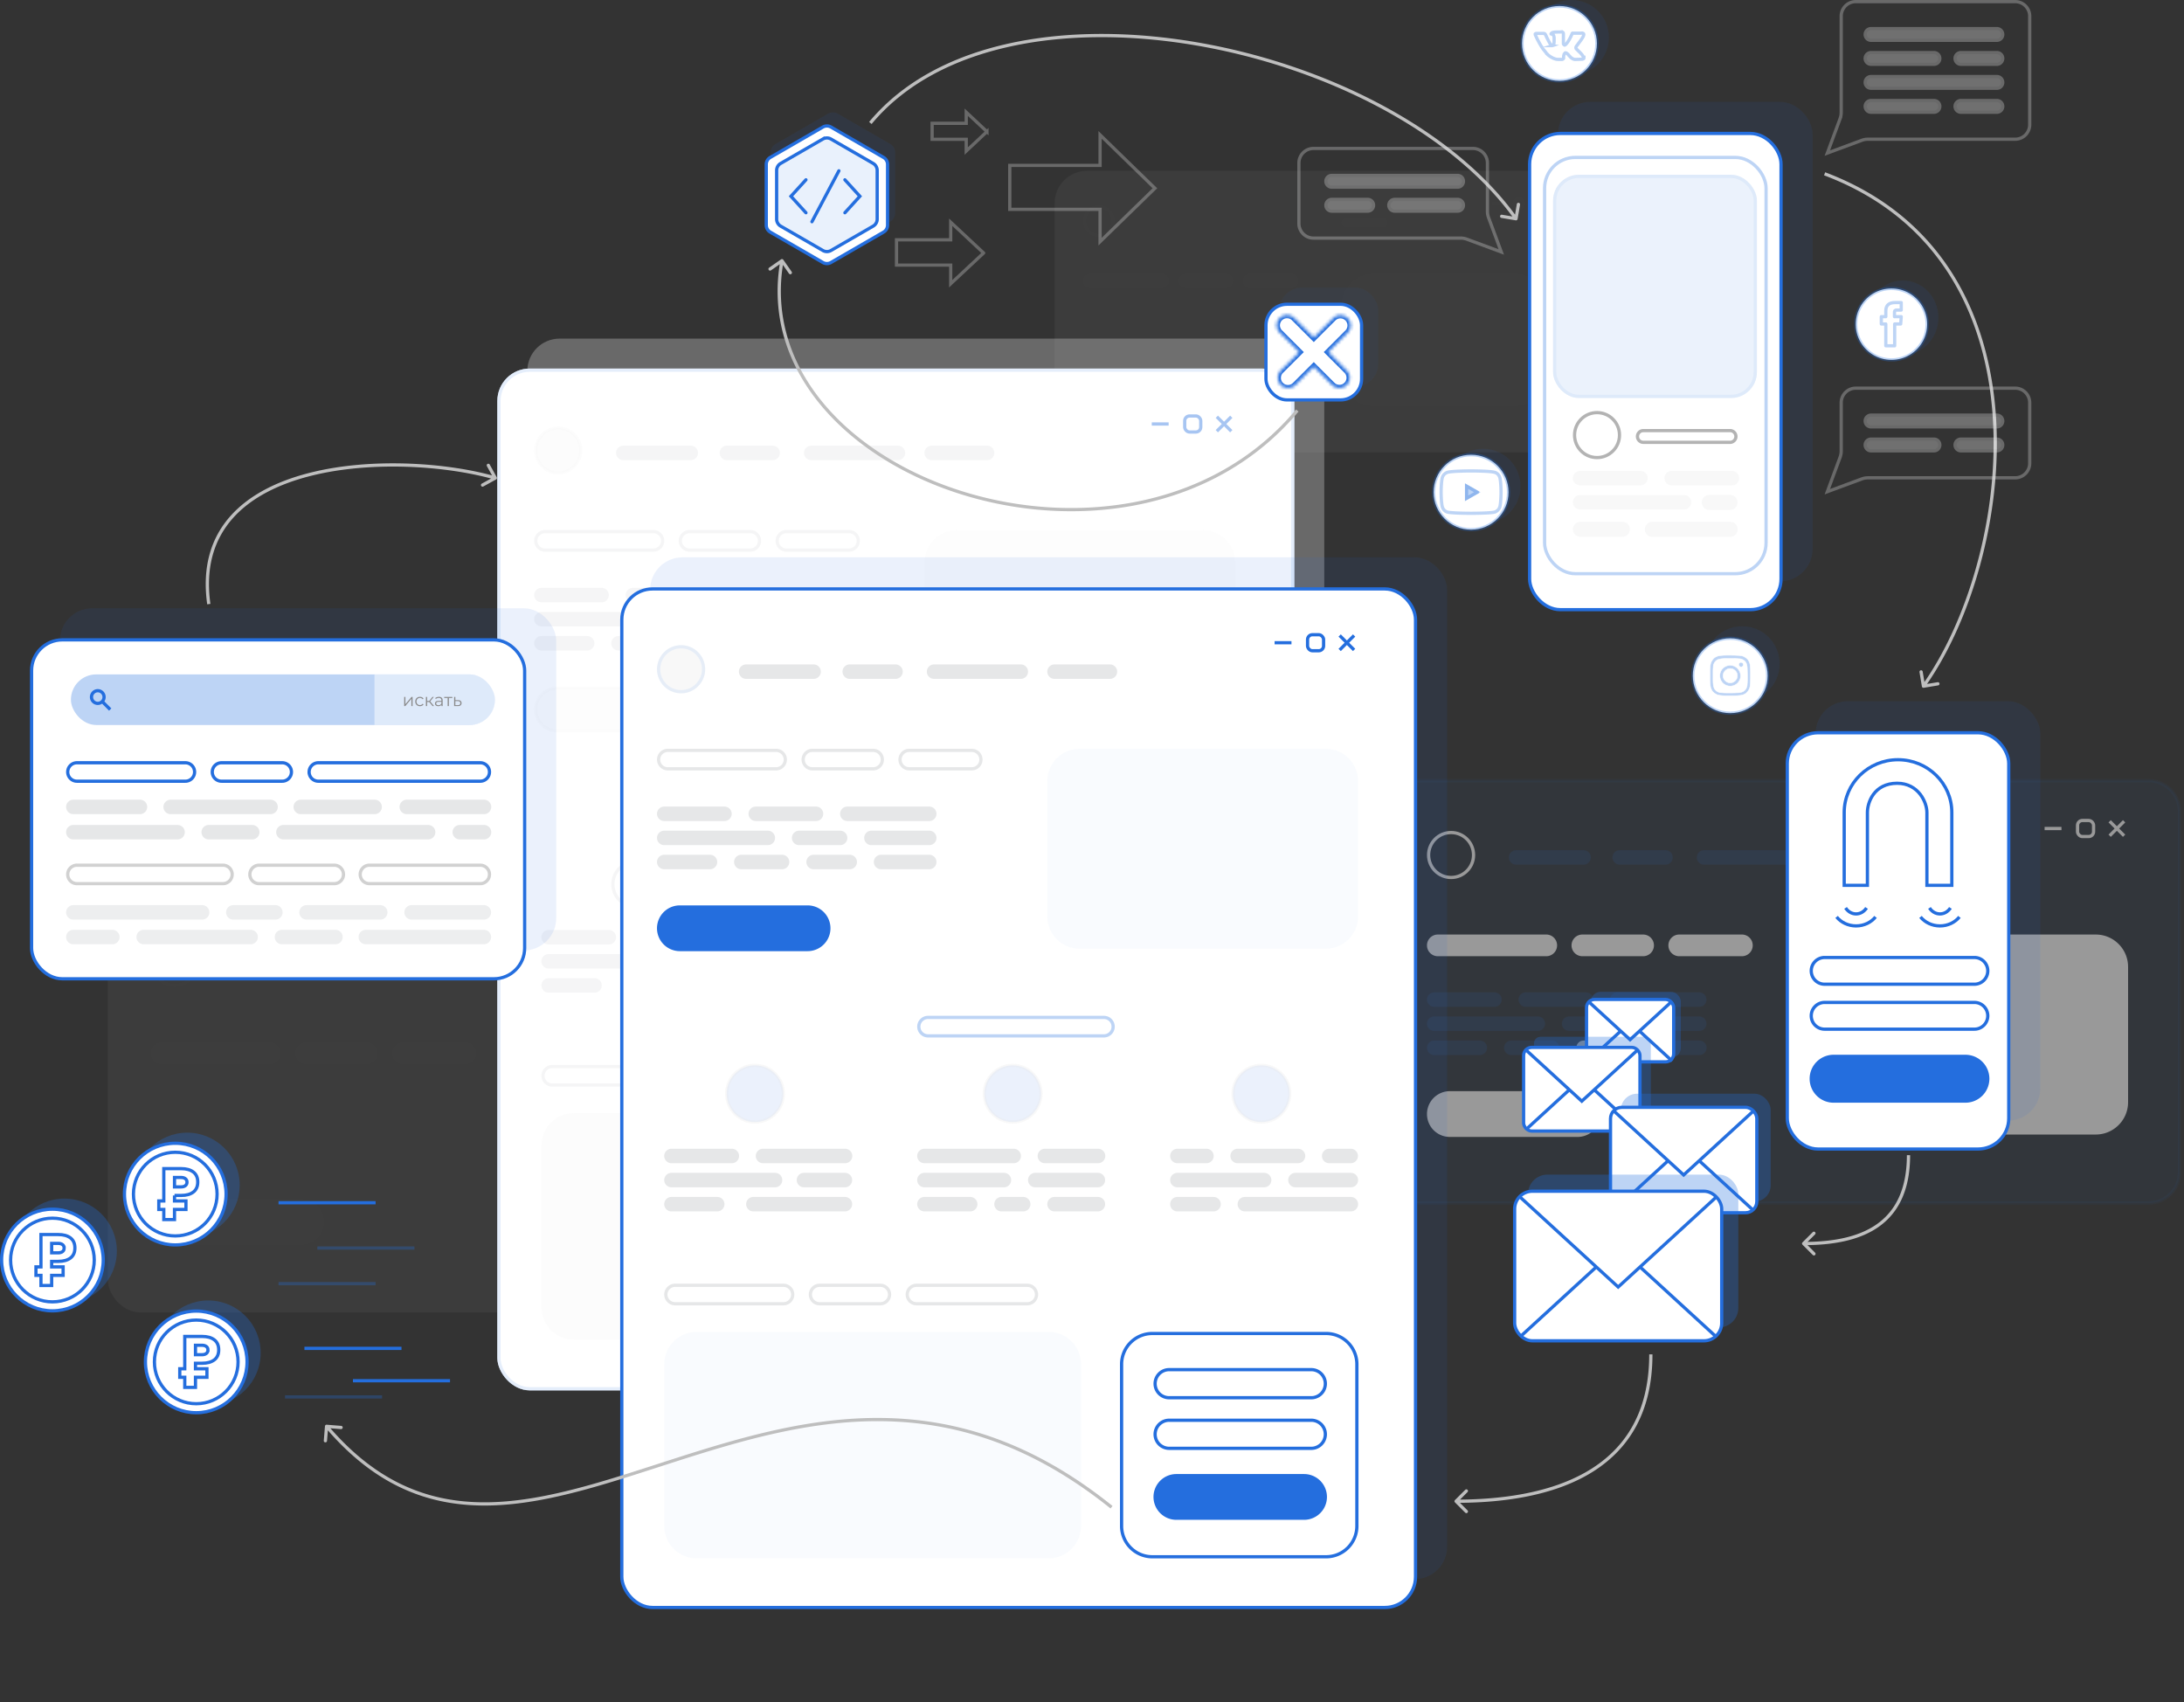 <svg width="675" height="526" fill="none" xmlns="http://www.w3.org/2000/svg"><rect width="100%" height="100%" fill="#333333" stroke="none"/><g opacity=".05"><rect x="325.946" y="52.781" width="163.051" height="87.042" rx="10" fill="#E6E7E8"/><path d="M389.91 68.807c0-.816.662-1.478 1.479-1.478h17.745a1.479 1.479 0 1 1 0 2.957h-17.745a1.479 1.479 0 0 1-1.479-1.479zM351.462 68.807c0-.816.662-1.478 1.479-1.478h13.802a1.479 1.479 0 1 1 0 2.957h-13.802a1.479 1.479 0 0 1-1.479-1.479zM372.658 68.807c0-.816.662-1.478 1.479-1.478h9.365a1.479 1.479 0 1 1 0 2.957h-9.365a1.479 1.479 0 0 1-1.479-1.479z" fill="#E6E7E8"/><path d="M414.557 68.807c0-.816.662-1.478 1.478-1.478h11.337a1.479 1.479 0 1 1 0 2.957h-11.337a1.479 1.479 0 0 1-1.478-1.479z" fill="#fff"/><path d="M372.165 97.89c0-.817.662-1.479 1.479-1.479h16.759a1.479 1.479 0 1 1 0 2.958h-16.759a1.479 1.479 0 0 1-1.479-1.48zM377.094 102.819c0-.817.662-1.479 1.479-1.479h11.83a1.479 1.479 0 1 1 0 2.958h-11.83a1.479 1.479 0 0 1-1.479-1.479zM334.703 97.89c0-.817.662-1.479 1.479-1.479h12.323a1.479 1.479 0 1 1 0 2.958h-12.323a1.479 1.479 0 0 1-1.479-1.48zM353.434 97.89c0-.817.662-1.479 1.479-1.479h12.323a1.479 1.479 0 1 1 0 2.958h-12.323a1.479 1.479 0 0 1-1.479-1.48zM334.703 102.819c0-.817.662-1.479 1.479-1.479h21.196a1.479 1.479 0 0 1 0 2.958h-21.196a1.479 1.479 0 0 1-1.479-1.479zM362.307 102.819c0-.817.662-1.479 1.478-1.479h8.38a1.479 1.479 0 1 1 0 2.958h-8.38a1.479 1.479 0 0 1-1.478-1.479zM334.703 107.748c0-.816.662-1.478 1.479-1.478h9.365a1.479 1.479 0 1 1 0 2.957h-9.365a1.479 1.479 0 0 1-1.479-1.479zM350.477 107.748c0-.816.662-1.478 1.478-1.478h8.38a1.479 1.479 0 1 1 0 2.957h-8.38a1.479 1.479 0 0 1-1.478-1.479zM365.264 107.748c0-.816.662-1.478 1.479-1.478h7.394a1.48 1.48 0 0 1 0 2.957h-7.394a1.479 1.479 0 0 1-1.479-1.479zM379.066 107.748c0-.816.662-1.478 1.479-1.478h9.858a1.479 1.479 0 1 1 0 2.957h-9.858a1.479 1.479 0 0 1-1.479-1.479z" fill="#E6E7E8"/><rect x="467.97" y="61.421" width="2.943" height="2.943" rx="1.472" stroke="#fff"/><circle cx="339.632" cy="68.314" r="4.429" stroke="#fff"/><path d="M477.328 61.414l-2.957 2.957M474.371 61.414l2.957 2.957M464.513 62.893h-3.451" stroke="#fff"/><path d="M414.557 94.581c0-5.523 4.477-10 10-10h43.586c5.523 0 10 4.477 10 10v20.913c0 5.522-4.477 10-10 10h-43.586c-5.523 0-10-4.478-10-10V94.581zM334.703 121.304a4.683 4.683 0 0 1 4.683-4.683h26.125a4.683 4.683 0 0 1 0 9.366h-26.125a4.683 4.683 0 0 1-4.683-4.683zM334.703 86.8c0-1.226.993-2.219 2.218-2.219h22.182a2.218 2.218 0 0 1 0 4.436h-22.182a2.218 2.218 0 0 1-2.218-2.218zM384.094 86.8c0-1.226.993-2.219 2.218-2.219h12.816a2.218 2.218 0 0 1 0 4.436h-12.816a2.218 2.218 0 0 1-2.218-2.218zM364.278 86.8c0-1.226.993-2.219 2.218-2.219h12.422a2.218 2.218 0 0 1 0 4.436h-12.422a2.218 2.218 0 0 1-2.218-2.218z" fill="#fff"/></g><g opacity=".05"><rect x="33.336" y="274.091" width="246.311" height="131.49" rx="10" fill="#E6E7E8"/><path d="M129.962 298.301a2.234 2.234 0 0 1 2.234-2.234h26.807a2.234 2.234 0 1 1 0 4.468h-26.807c-1.233 0-2.234-1-2.234-2.234zM71.882 298.301c0-1.234 1-2.234 2.233-2.234h20.85a2.234 2.234 0 1 1 0 4.468h-20.85c-1.233 0-2.233-1-2.233-2.234zM103.901 298.301c0-1.234 1-2.234 2.233-2.234h14.148a2.234 2.234 0 1 1 0 4.468h-14.148c-1.233 0-2.233-1-2.233-2.234z" fill="#E6E7E8"/><path d="M167.194 298.301c0-1.234 1-2.234 2.234-2.234h17.126a2.234 2.234 0 1 1 0 4.468h-17.126c-1.234 0-2.234-1-2.234-2.234z" fill="#fff"/><path d="M103.156 342.234c0-1.234 1-2.234 2.234-2.234h25.317a2.234 2.234 0 1 1 0 4.468H105.39c-1.234 0-2.234-1-2.234-2.234zM110.602 349.68c0-1.234 1-2.234 2.234-2.234h17.871a2.234 2.234 0 1 1 0 4.468h-17.871c-1.234 0-2.234-1-2.234-2.234zM46.564 342.234c0-1.234 1-2.234 2.234-2.234h18.616a2.234 2.234 0 1 1 0 4.468H48.798c-1.234 0-2.234-1-2.234-2.234zM74.86 342.234c0-1.234 1-2.234 2.234-2.234H95.71a2.234 2.234 0 1 1 0 4.468H77.094c-1.234 0-2.234-1-2.234-2.234zM46.564 349.68c0-1.234 1-2.234 2.234-2.234h32.02a2.234 2.234 0 1 1 0 4.468h-32.02c-1.234 0-2.234-1-2.234-2.234zM88.263 349.68c0-1.234 1-2.234 2.234-2.234h12.659a2.234 2.234 0 1 1 0 4.468H90.497c-1.234 0-2.234-1-2.234-2.234zM46.564 357.126c0-1.233 1-2.233 2.234-2.233h14.148a2.234 2.234 0 1 1 0 4.467H48.798c-1.234 0-2.234-1-2.234-2.234zM70.392 357.126c0-1.233 1-2.233 2.234-2.233h12.659a2.234 2.234 0 1 1 0 4.467H72.626c-1.234 0-2.234-1-2.234-2.234zM92.731 357.126c0-1.233 1-2.233 2.234-2.233h11.169a2.234 2.234 0 1 1 0 4.467H94.965c-1.234 0-2.234-1-2.234-2.234zM113.581 357.126c0-1.233 1-2.233 2.234-2.233h14.892a2.234 2.234 0 1 1 0 4.467h-14.892c-1.234 0-2.234-1-2.234-2.234z" fill="#E6E7E8"/><rect x="247.627" y="286.887" width="4.957" height="4.957" rx="1.5" stroke="#fff"/><circle cx="54.011" cy="297.556" r="6.946" stroke="#fff"/><path d="M262.02 287.131l-4.468 4.468M257.552 287.131l4.468 4.468M242.659 289.365h-5.212" stroke="#fff"/><path d="M167.194 332.129c0-5.523 4.477-10 10-10h76.057c5.523 0 10 4.477 10 10v41.804c0 5.523-4.477 10-10 10h-76.057c-5.523 0-10-4.477-10-10v-41.804zM46.564 377.604a7.074 7.074 0 0 1 7.074-7.074h39.465a7.074 7.074 0 0 1 7.074 7.074 7.074 7.074 0 0 1-7.074 7.074H53.638a7.074 7.074 0 0 1-7.074-7.074zM46.564 325.48a3.35 3.35 0 0 1 3.351-3.351h33.508a3.35 3.35 0 1 1 0 6.702H49.915a3.351 3.351 0 0 1-3.35-3.351zM121.176 325.48a3.35 3.35 0 0 1 3.351-3.351h19.36a3.35 3.35 0 1 1 0 6.702h-19.36a3.351 3.351 0 0 1-3.351-3.351zM91.242 325.48a3.35 3.35 0 0 1 3.35-3.351h18.765a3.35 3.35 0 1 1 0 6.702H94.593a3.351 3.351 0 0 1-3.351-3.351z" fill="#fff"/></g><g opacity=".5"><path opacity=".1" d="M428.305 250.756a9.5 9.5 0 0 1 9.5-9.5h226.311a9.5 9.5 0 0 1 9.5 9.5v111.489a9.5 9.5 0 0 1-9.5 9.5H437.805a9.5 9.5 0 0 1-9.5-9.5V250.756z" fill="#246EDE" stroke="#246EDE"/><path opacity=".2" d="M524.431 264.966c0-1.234 1-2.234 2.234-2.234h26.807a2.234 2.234 0 0 1 0 4.468h-26.807c-1.234 0-2.234-1-2.234-2.234zM466.35 264.966c0-1.234 1-2.234 2.234-2.234h20.85a2.234 2.234 0 1 1 0 4.468h-20.85c-1.234 0-2.234-1-2.234-2.234zM498.369 264.966c0-1.234 1-2.234 2.234-2.234h14.148a2.234 2.234 0 1 1 0 4.468h-14.148c-1.234 0-2.234-1-2.234-2.234z" fill="#246EDE"/><path d="M561.663 264.966c0-1.234 1-2.234 2.233-2.234h17.127a2.234 2.234 0 1 1 0 4.468h-17.127c-1.233 0-2.233-1-2.233-2.234z" fill="#fff"/><path opacity=".2" d="M497.625 308.899c0-1.234 1-2.234 2.234-2.234h25.317a2.234 2.234 0 1 1 0 4.468h-25.317c-1.234 0-2.234-1-2.234-2.234zM505.071 316.345c0-1.234 1-2.234 2.234-2.234h17.871a2.234 2.234 0 1 1 0 4.468h-17.871c-1.234 0-2.234-1-2.234-2.234zM441.033 308.899c0-1.234 1-2.234 2.234-2.234h18.616a2.234 2.234 0 0 1 0 4.468h-18.616c-1.234 0-2.234-1-2.234-2.234zM469.329 308.899c0-1.234 1-2.234 2.234-2.234h18.615a2.234 2.234 0 1 1 0 4.468h-18.615c-1.234 0-2.234-1-2.234-2.234zM441.033 316.345c0-1.234 1-2.234 2.234-2.234h32.019a2.234 2.234 0 1 1 0 4.468h-32.019c-1.234 0-2.234-1-2.234-2.234zM482.732 316.345c0-1.234 1-2.234 2.234-2.234h12.659a2.234 2.234 0 0 1 0 4.468h-12.659c-1.234 0-2.234-1-2.234-2.234zM441.033 323.791c0-1.233 1-2.233 2.234-2.233h14.148a2.234 2.234 0 0 1 0 4.467h-14.148c-1.234 0-2.234-1-2.234-2.234zM464.861 323.791c0-1.233 1-2.233 2.234-2.233h12.659a2.234 2.234 0 0 1 0 4.467h-12.659c-1.234 0-2.234-1-2.234-2.234z" fill="#246EDE"/><path d="M487.2 323.791c0-1.233 1-2.233 2.234-2.233h11.169a2.234 2.234 0 1 1 0 4.467h-11.169c-1.234 0-2.234-1-2.234-2.234z" fill="#E6E7E8"/><path opacity=".2" d="M508.049 323.791a2.234 2.234 0 0 1 2.234-2.233h14.893a2.234 2.234 0 1 1 0 4.467h-14.893c-1.233 0-2.234-1-2.234-2.234z" fill="#246EDE"/><rect x="642.096" y="253.552" width="4.957" height="4.957" rx="1.5" stroke="#fff"/><circle cx="448.479" cy="264.221" r="6.946" stroke="#fff"/><path d="M656.488 253.796l-4.467 4.468M652.021 253.796l4.467 4.468M637.128 256.03h-5.212" stroke="#fff"/><path d="M561.663 298.794c0-5.523 4.477-10 10-10h76.056c5.523 0 10 4.477 10 10v41.804c0 5.523-4.477 10-10 10h-76.056c-5.523 0-10-4.477-10-10v-41.804zM441.033 344.269a7.074 7.074 0 0 1 7.074-7.074h39.465a7.074 7.074 0 1 1 0 14.148h-39.465a7.074 7.074 0 0 1-7.074-7.074zM441.033 292.145a3.35 3.35 0 0 1 3.351-3.351h33.508a3.35 3.35 0 1 1 0 6.702h-33.508a3.351 3.351 0 0 1-3.351-3.351zM515.645 292.145a3.35 3.35 0 0 1 3.35-3.351h19.361a3.351 3.351 0 0 1 0 6.702h-19.361a3.351 3.351 0 0 1-3.35-3.351zM485.711 292.145a3.35 3.35 0 0 1 3.351-3.351h18.764a3.35 3.35 0 1 1 0 6.702h-18.764a3.351 3.351 0 0 1-3.351-3.351z" fill="#fff"/></g><rect opacity=".05" x="167.085" y="139.679" width="158" height="99" rx="10" fill="#246EDE"/><rect opacity=".3" x="561.146" y="216.68" width="69.449" height="129.638" rx="10" fill="#246EDE" fill-opacity=".3"/><rect x="552.386" y="226.44" width="68.449" height="128.638" rx="9.5" fill="#fff" stroke="#246EDE"/><path d="M559.794 313.908a4.13 4.13 0 0 1 4.13-4.13h46.299a4.13 4.13 0 1 1 0 8.26h-46.299a4.13 4.13 0 0 1-4.13-4.13zM559.794 300.019a4.13 4.13 0 0 1 4.13-4.13h46.299a4.13 4.13 0 1 1 0 8.26h-46.299a4.13 4.13 0 0 1-4.13-4.13z" stroke="#246EDE"/><path d="M559.794 333.354a6.908 6.908 0 0 1 6.908-6.908h40.743a6.908 6.908 0 0 1 0 13.816h-40.743a6.908 6.908 0 0 1-6.908-6.908z" fill="#246EDE" stroke="#246EDE"/><path d="M569.98 251.08c0-8.997 7.437-16.306 16.631-16.306 9.194 0 16.63 7.309 16.63 16.306V273.591h-7.697V251.08c0-1.534-.63-3.775-2.082-5.64-1.467-1.884-3.78-3.392-7.115-3.392-3.587 0-5.909 1.499-7.32 3.402-1.392 1.878-1.877 4.121-1.877 5.63V273.591h-7.17V251.08zM596.333 280.573c.74 1.124 1.916 1.852 3.241 1.852 1.326 0 2.502-.728 3.241-1.852M593.556 283.351c1.372 1.687 3.557 2.778 6.018 2.778 2.462 0 4.647-1.091 6.019-2.778M570.406 280.573c.739 1.124 1.916 1.852 3.241 1.852 1.325 0 2.502-.728 3.241-1.852M567.628 283.351c1.372 1.687 3.558 2.778 6.019 2.778 2.461 0 4.646-1.091 6.019-2.778" stroke="#246EDE"/><rect opacity=".3" x="481.511" y="31.483" width="78.709" height="148.157" rx="10" fill="#246EDE" fill-opacity=".3"/><rect x="472.751" y="41.243" width="77.709" height="147.157" rx="9.5" fill="#fff" stroke="#246EDE"/><rect x="476.881" y="48.151" width="69.449" height="129.638" rx="10" fill="#fff"/><rect x="477.381" y="48.651" width="68.449" height="128.638" rx="9.5" stroke="#246EDE" stroke-opacity=".3"/><rect opacity=".3" x="491.697" y="306.5" width="27.779" height="20.372" rx="3" fill="#246EDE"/><rect x="490.345" y="308.853" width="26.928" height="19.291" rx="2.5" fill="#fff" stroke="#246EDE"/><path d="M516.81 309.367l-13.001 11.921-13.001-11.921M516.81 327.883l-10.112-9.272m-15.89 9.272l10.112-9.272" stroke="#246EDE"/><rect opacity=".3" x="474.103" y="320.39" width="36.113" height="25.927" rx="2" fill="#246EDE"/><rect x="470.899" y="323.668" width="35.96" height="25.854" rx="2.5" fill="#fff" stroke="#246EDE"/><path d="M506.085 324.511l-17.206 15.776-17.205-15.776M506.085 349.015l-13.382-12.271m-21.029 12.271l13.382-12.271" stroke="#246EDE"/><rect opacity=".3" x="500.957" y="337.984" width="46.299" height="33.335" rx="5" fill="#246EDE"/><rect x="497.753" y="342.188" width="45.22" height="32.581" rx="3.5" fill="#fff" stroke="#246EDE"/><path d="M541.879 343.367l-21.516 19.729-21.516-19.729M541.879 374.01l-16.735-15.345m-26.297 15.345l16.734-15.345" stroke="#246EDE"/><rect opacity=".3" x="472.252" y="362.985" width="64.998" height="47.225" rx="6" fill="#246EDE"/><rect x="468.122" y="368.115" width="63.998" height="46.225" rx="5.5" fill="#fff" stroke="#246EDE"/><path d="M530.378 369.977l-30.257 27.744-30.258-27.744M530.378 413.069l-23.533-21.579m-36.982 21.579l23.534-21.579" stroke="#246EDE"/><rect opacity=".3" x="162.973" y="104.636" width="246.311" height="315.76" rx="10" fill="#E6E7E8"/><rect x="153.713" y="113.896" width="246.311" height="315.76" rx="10" fill="#fff"/><rect x="154.213" y="114.396" width="245.311" height="314.76" rx="9.5" stroke="#246EDE" stroke-opacity=".3"/><path d="M248.488 139.958c0-1.234 1-2.234 2.234-2.234h26.806a2.234 2.234 0 1 1 0 4.468h-26.806c-1.234 0-2.234-1-2.234-2.234zM190.407 139.958c0-1.234 1-2.234 2.234-2.234h20.849a2.234 2.234 0 1 1 0 4.468h-20.849c-1.234 0-2.234-1-2.234-2.234zM222.426 139.958c0-1.234 1-2.234 2.234-2.234h14.148a2.234 2.234 0 1 1 0 4.468H224.66c-1.234 0-2.234-1-2.234-2.234zM285.719 139.958a2.234 2.234 0 0 1 2.234-2.234h17.127a2.234 2.234 0 0 1 0 4.468h-17.127c-1.233 0-2.234-1-2.234-2.234zM221.681 183.891c0-1.234 1-2.234 2.234-2.234h25.318a2.234 2.234 0 0 1 0 4.468h-25.318c-1.234 0-2.234-1-2.234-2.234zM229.128 191.337c0-1.233 1-2.233 2.234-2.233h17.871a2.233 2.233 0 0 1 0 4.467h-17.871c-1.234 0-2.234-1-2.234-2.234zM245.509 289.628a2.234 2.234 0 0 1 2.234-2.234h27.552a2.234 2.234 0 0 1 0 4.468h-27.552c-1.233 0-2.234-1-2.234-2.234zM282.741 289.628c0-1.234 1-2.234 2.234-2.234h16.382a2.234 2.234 0 0 1 0 4.468h-16.382c-1.234 0-2.234-1-2.234-2.234zM245.509 297.074a2.234 2.234 0 0 1 2.234-2.234h24.573a2.234 2.234 0 1 1 0 4.468h-24.573c-1.233 0-2.234-1-2.234-2.234zM279.762 297.074a2.234 2.234 0 0 1 2.234-2.234h19.361a2.234 2.234 0 0 1 0 4.468h-19.361c-1.233 0-2.234-1-2.234-2.234zM285.719 304.521c0-1.234 1-2.234 2.234-2.234h13.403a2.234 2.234 0 1 1 0 4.467h-13.403c-1.234 0-2.234-1-2.234-2.233zM245.509 304.521a2.234 2.234 0 0 1 2.234-2.234h14.148a2.234 2.234 0 1 1 0 4.467h-14.148c-1.233 0-2.234-1-2.234-2.233zM269.337 304.521a2.234 2.234 0 0 1 2.234-2.234h6.702a2.234 2.234 0 1 1 0 4.467h-6.702c-1.233 0-2.234-1-2.234-2.233zM167.324 289.628c0-1.234 1-2.234 2.233-2.234h18.616a2.234 2.234 0 1 1 0 4.468h-18.616c-1.233 0-2.233-1-2.233-2.234zM195.62 289.628c0-1.234 1-2.234 2.233-2.234h25.318a2.234 2.234 0 0 1 0 4.468h-25.318c-1.233 0-2.233-1-2.233-2.234zM167.324 297.074c0-1.234 1-2.234 2.234-2.234h32.019a2.234 2.234 0 0 1 0 4.468h-32.019c-1.234 0-2.234-1-2.234-2.234zM208.278 297.074c0-1.234 1-2.234 2.234-2.234h12.659a2.234 2.234 0 0 1 0 4.468h-12.659c-1.234 0-2.234-1-2.234-2.234zM167.324 304.521c0-1.234 1-2.234 2.234-2.234h14.147a2.234 2.234 0 1 1 0 4.467h-14.147c-1.234 0-2.234-1-2.234-2.233zM192.641 304.521c0-1.234 1-2.234 2.234-2.234h28.296a2.234 2.234 0 0 1 0 4.467h-28.296c-1.234 0-2.234-1-2.234-2.233zM165.09 183.891c0-1.234 1-2.234 2.234-2.234h18.615a2.234 2.234 0 1 1 0 4.468h-18.615c-1.234 0-2.234-1-2.234-2.234zM193.385 183.891a2.234 2.234 0 0 1 2.234-2.234h18.616a2.234 2.234 0 1 1 0 4.468h-18.616c-1.233 0-2.234-1-2.234-2.234zM165.09 191.337c0-1.233 1-2.233 2.234-2.233h32.019a2.233 2.233 0 0 1 0 4.467h-32.019c-1.234 0-2.234-1-2.234-2.234zM206.789 191.337c0-1.233 1-2.233 2.234-2.233h12.658a2.234 2.234 0 1 1 0 4.467h-12.658c-1.234 0-2.234-1-2.234-2.234zM165.09 198.784c0-1.234 1-2.234 2.234-2.234h14.147a2.234 2.234 0 1 1 0 4.468h-14.147a2.234 2.234 0 0 1-2.234-2.234zM188.918 198.784c0-1.234 1-2.234 2.234-2.234h12.658a2.234 2.234 0 1 1 0 4.468h-12.658a2.234 2.234 0 0 1-2.234-2.234zM211.257 198.784c0-1.234 1-2.234 2.233-2.234h11.17a2.234 2.234 0 1 1 0 4.468h-11.17a2.234 2.234 0 0 1-2.233-2.234zM232.106 198.784c0-1.234 1-2.234 2.234-2.234h14.893a2.234 2.234 0 0 1 0 4.468H234.34a2.234 2.234 0 0 1-2.234-2.234zM342.311 289.628c0-1.234 1-2.234 2.234-2.234h18.616a2.234 2.234 0 0 1 0 4.468h-18.616c-1.234 0-2.234-1-2.234-2.234zM370.607 289.628c0-1.234 1-2.234 2.234-2.234h6.701a2.234 2.234 0 1 1 0 4.468h-6.701c-1.234 0-2.234-1-2.234-2.234zM323.695 297.074c0-1.234 1-2.234 2.234-2.234h26.807a2.234 2.234 0 0 1 0 4.468h-26.807c-1.234 0-2.234-1-2.234-2.234zM360.182 297.074c0-1.234 1-2.234 2.234-2.234h17.126a2.234 2.234 0 1 1 0 4.468h-17.126c-1.234 0-2.234-1-2.234-2.234zM323.695 289.628c0-1.234 1-2.234 2.234-2.234h8.936a2.234 2.234 0 0 1 0 4.468h-8.936c-1.234 0-2.234-1-2.234-2.234zM323.695 304.521c0-1.234 1-2.234 2.234-2.234h11.17a2.234 2.234 0 0 1 0 4.467h-11.17c-1.234 0-2.234-1-2.234-2.233zM344.545 304.521c0-1.234 1-2.234 2.234-2.234h32.763a2.234 2.234 0 1 1 0 4.467h-32.763c-1.234 0-2.234-1-2.234-2.233z" fill="#E6E7E8"/><rect x="366.153" y="128.544" width="4.957" height="4.957" rx="1.5" stroke="#246EDE"/><circle opacity=".3" cx="172.536" cy="139.213" r="6.946" fill="#E6E7E8" stroke="#E6E7E8"/><circle cx="196.364" cy="273.246" r="6.946" stroke="#E6E7E8"/><circle cx="274.55" cy="273.991" r="6.946" stroke="#000"/><circle cx="352.736" cy="273.991" r="6.946" stroke="#000"/><path d="M380.545 128.789l-4.468 4.467M376.077 128.789l4.468 4.467M361.185 131.022h-5.213" stroke="#246EDE"/><path opacity=".3" d="M285.719 173.786c0-5.523 4.478-10 10-10h76.057c5.523 0 10 4.477 10 10v41.804c0 5.523-4.477 10-10 10h-76.057c-5.522 0-10-4.477-10-10v-41.804z" fill="#F1F1F1"/><path opacity=".3" d="M167.324 353.986c0-5.523 4.477-10 10-10h108.82c5.523 0 10 4.477 10 10v49.995c0 5.523-4.477 10-10 10h-108.82c-5.523 0-10-4.477-10-10v-49.995z" fill="#E6E7E8"/><path d="M308.682 353.986a9.5 9.5 0 0 1 9.5-9.5H371.9a9.5 9.5 0 0 1 9.5 9.5v49.995a9.5 9.5 0 0 1-9.5 9.5h-53.718a9.5 9.5 0 0 1-9.5-9.5v-49.995z" stroke="#000"/><path opacity=".3" d="M165.59 219.261a6.574 6.574 0 0 1 6.574-6.574h39.465a6.574 6.574 0 1 1 0 13.148h-39.465a6.574 6.574 0 0 1-6.574-6.574z" fill="#F1F1F1" stroke="#E6E7E8"/><path d="M165.59 167.137a2.85 2.85 0 0 1 2.85-2.851h33.509a2.851 2.851 0 0 1 0 5.702H168.44a2.85 2.85 0 0 1-2.85-2.851z" fill="#fff" fill-opacity=".3" stroke="#E6E7E8"/><path d="M246.009 251.28a2.851 2.851 0 0 1 2.851-2.851h54.358a2.85 2.85 0 1 1 0 5.701H248.86a2.85 2.85 0 0 1-2.851-2.85z" fill="#fff" fill-opacity=".3" stroke="#000"/><path d="M240.201 167.137a2.851 2.851 0 0 1 2.851-2.851h19.36a2.85 2.85 0 1 1 0 5.702h-19.36a2.852 2.852 0 0 1-2.851-2.851zM210.267 167.137a2.851 2.851 0 0 1 2.851-2.851h18.765a2.851 2.851 0 0 1 0 5.702h-18.765a2.852 2.852 0 0 1-2.851-2.851zM167.824 332.444a2.85 2.85 0 0 1 2.85-2.851h33.509a2.85 2.85 0 0 1 0 5.702h-33.509a2.85 2.85 0 0 1-2.85-2.851z" fill="#fff" fill-opacity=".3" stroke="#E6E7E8"/><path d="M212.501 332.444a2.852 2.852 0 0 1 2.851-2.851h18.765a2.852 2.852 0 0 1 0 5.702h-18.765a2.851 2.851 0 0 1-2.851-2.851zM242.435 332.444a2.852 2.852 0 0 1 2.851-2.851h34.253a2.852 2.852 0 0 1 0 5.702h-34.253a2.851 2.851 0 0 1-2.851-2.851z" fill="#fff" fill-opacity=".3" stroke="#000"/><path d="M319.038 375.633a4.341 4.341 0 0 1 4.34-4.341h43.933a4.342 4.342 0 0 1 0 8.681h-43.933a4.34 4.34 0 0 1-4.34-4.34zM319.038 359.995a4.34 4.34 0 0 1 4.34-4.34h43.933a4.34 4.34 0 1 1 0 8.68h-43.933a4.34 4.34 0 0 1-4.34-4.34z" stroke="#000"/><path d="M319.038 394.993a6.574 6.574 0 0 1 6.574-6.574h39.466a6.574 6.574 0 0 1 0 13.148h-39.466a6.574 6.574 0 0 1-6.574-6.574z" fill="#fff" fill-opacity=".8" stroke="#246EDE"/><rect opacity=".6" x="153.713" y="113.896" width="246.311" height="315.76" rx="10" fill="#fff"/><rect opacity=".3" x="200.939" y="172.233" width="246.311" height="315.76" rx="10" fill="#246EDE" fill-opacity=".3"/><rect x="192.179" y="181.993" width="245.311" height="314.76" rx="9.5" fill="#fff" stroke="#246EDE"/><path d="M286.453 207.555c0-1.234 1-2.234 2.234-2.234h26.807a2.234 2.234 0 0 1 0 4.468h-26.807a2.234 2.234 0 0 1-2.234-2.234zM228.372 207.555a2.234 2.234 0 0 1 2.234-2.234h20.85a2.234 2.234 0 1 1 0 4.468h-20.85a2.235 2.235 0 0 1-2.234-2.234zM260.391 207.555c0-1.234 1-2.234 2.234-2.234h14.148a2.234 2.234 0 1 1 0 4.468h-14.148a2.235 2.235 0 0 1-2.234-2.234zM323.685 207.555c0-1.234 1-2.234 2.234-2.234h17.126a2.234 2.234 0 1 1 0 4.468h-17.126a2.234 2.234 0 0 1-2.234-2.234zM259.647 251.488c0-1.234 1-2.234 2.234-2.234h25.317a2.234 2.234 0 1 1 0 4.468h-25.317c-1.234 0-2.234-1-2.234-2.234zM267.093 258.934c0-1.234 1-2.234 2.234-2.234h17.871a2.234 2.234 0 1 1 0 4.468h-17.871c-1.234 0-2.234-1-2.234-2.234zM283.475 357.225c0-1.234 1-2.234 2.234-2.234h27.551a2.234 2.234 0 1 1 0 4.467h-27.551c-1.234 0-2.234-1-2.234-2.233zM320.706 357.225c0-1.234 1-2.234 2.234-2.234h16.382a2.234 2.234 0 1 1 0 4.467H322.94c-1.234 0-2.234-1-2.234-2.233zM283.475 364.671c0-1.234 1-2.234 2.234-2.234h24.572a2.234 2.234 0 1 1 0 4.468h-24.572c-1.234 0-2.234-1-2.234-2.234zM317.728 364.671c0-1.234 1-2.234 2.234-2.234h19.36a2.234 2.234 0 1 1 0 4.468h-19.36c-1.234 0-2.234-1-2.234-2.234zM323.685 372.117c0-1.234 1-2.234 2.234-2.234h13.403a2.234 2.234 0 1 1 0 4.468h-13.403c-1.234 0-2.234-1-2.234-2.234zM283.475 372.117c0-1.234 1-2.234 2.234-2.234h14.148a2.234 2.234 0 0 1 0 4.468h-14.148c-1.234 0-2.234-1-2.234-2.234zM307.303 372.117c0-1.234 1-2.234 2.234-2.234h6.701a2.234 2.234 0 1 1 0 4.468h-6.701c-1.234 0-2.234-1-2.234-2.234zM205.289 357.225c0-1.234 1-2.234 2.234-2.234h18.615a2.234 2.234 0 1 1 0 4.467h-18.615c-1.234 0-2.234-1-2.234-2.233zM233.585 357.225c0-1.234 1-2.234 2.234-2.234h25.317a2.234 2.234 0 1 1 0 4.467h-25.317c-1.234 0-2.234-1-2.234-2.233zM205.289 364.671c0-1.234 1-2.234 2.234-2.234h32.019a2.234 2.234 0 1 1 0 4.468h-32.019c-1.234 0-2.234-1-2.234-2.234zM246.243 364.671a2.234 2.234 0 0 1 2.234-2.234h12.659a2.234 2.234 0 1 1 0 4.468h-12.659c-1.233 0-2.234-1-2.234-2.234zM205.289 372.117c0-1.234 1-2.234 2.234-2.234h14.148a2.234 2.234 0 0 1 0 4.468h-14.148c-1.234 0-2.234-1-2.234-2.234zM230.606 372.117c0-1.234 1-2.234 2.234-2.234h28.296a2.234 2.234 0 1 1 0 4.468H232.84c-1.234 0-2.234-1-2.234-2.234zM203.055 251.488c0-1.234 1-2.234 2.234-2.234h18.616a2.234 2.234 0 0 1 0 4.468h-18.616c-1.234 0-2.234-1-2.234-2.234zM231.351 251.488c0-1.234 1-2.234 2.234-2.234H252.2a2.234 2.234 0 1 1 0 4.468h-18.615c-1.234 0-2.234-1-2.234-2.234zM203.055 258.934c0-1.234 1-2.234 2.234-2.234h32.019a2.234 2.234 0 1 1 0 4.468h-32.019c-1.234 0-2.234-1-2.234-2.234zM244.754 258.934c0-1.234 1-2.234 2.234-2.234h12.659a2.234 2.234 0 0 1 0 4.468h-12.659c-1.234 0-2.234-1-2.234-2.234zM203.055 266.38c0-1.233 1-2.234 2.234-2.234h14.148a2.234 2.234 0 0 1 0 4.468h-14.148c-1.234 0-2.234-1-2.234-2.234zM226.883 266.38c0-1.233 1-2.234 2.234-2.234h12.659a2.235 2.235 0 0 1 0 4.468h-12.659c-1.234 0-2.234-1-2.234-2.234zM249.222 266.38c0-1.233 1-2.234 2.234-2.234h11.169a2.234 2.234 0 0 1 0 4.468h-11.169c-1.234 0-2.234-1-2.234-2.234zM270.071 266.38a2.235 2.235 0 0 1 2.234-2.234h14.893a2.234 2.234 0 0 1 0 4.468h-14.893c-1.233 0-2.234-1-2.234-2.234zM380.276 357.225c0-1.234 1-2.234 2.234-2.234h18.616a2.234 2.234 0 1 1 0 4.467H382.51c-1.234 0-2.234-1-2.234-2.233zM408.572 357.225c0-1.234 1-2.234 2.234-2.234h6.702a2.234 2.234 0 0 1 0 4.467h-6.702c-1.234 0-2.234-1-2.234-2.233zM361.661 364.671c0-1.234 1-2.234 2.233-2.234h26.807a2.234 2.234 0 1 1 0 4.468h-26.807c-1.233 0-2.233-1-2.233-2.234zM398.147 364.671c0-1.234 1-2.234 2.234-2.234h17.127a2.234 2.234 0 0 1 0 4.468h-17.127c-1.234 0-2.234-1-2.234-2.234zM361.661 357.225c0-1.234 1-2.234 2.233-2.234h8.936a2.234 2.234 0 1 1 0 4.467h-8.936c-1.233 0-2.233-1-2.233-2.233zM361.661 372.117c0-1.234 1-2.234 2.233-2.234h11.17a2.234 2.234 0 1 1 0 4.468h-11.17c-1.233 0-2.233-1-2.233-2.234zM382.51 372.117c0-1.234 1-2.234 2.234-2.234h32.764a2.234 2.234 0 0 1 0 4.468h-32.764c-1.234 0-2.234-1-2.234-2.234z" fill="#E6E7E8"/><rect x="404.118" y="196.141" width="4.957" height="4.957" rx="1.5" stroke="#246EDE"/><g opacity=".3"><circle cx="210.501" cy="206.81" r="7.446" fill="#E6E7E8"/><circle cx="210.501" cy="206.81" r="6.946" stroke="#246EDE" stroke-opacity=".3"/></g><circle opacity=".3" cx="233.348" cy="337.984" r="8.76" fill="#246EDE" fill-opacity=".3" stroke="#E6E7E8"/><circle opacity=".3" cx="312.982" cy="337.984" r="8.76" fill="#246EDE" fill-opacity=".3" stroke="#E6E7E8"/><circle opacity=".3" cx="389.839" cy="337.984" r="8.76" fill="#246EDE" fill-opacity=".3" stroke="#E6E7E8"/><path d="M418.51 196.385l-4.467 4.468M414.043 196.385l4.467 4.468M399.15 198.619h-5.212" stroke="#246EDE"/><path opacity=".1" d="M323.685 241.383c0-5.523 4.477-10 10-10h76.057c5.522 0 10 4.477 10 10v41.804c0 5.523-4.478 10-10 10h-76.057c-5.523 0-10-4.477-10-10v-41.804zM205.289 421.583c0-5.523 4.477-10 10-10h108.82c5.523 0 10 4.477 10 10v49.994c0 5.523-4.477 10-10 10h-108.82c-5.523 0-10-4.477-10-10v-49.994z" fill="#246EDE" fill-opacity=".3"/><path d="M346.647 421.583a9.5 9.5 0 0 1 9.5-9.5h53.718a9.5 9.5 0 0 1 9.5 9.5v49.994a9.5 9.5 0 0 1-9.5 9.5h-53.718a9.5 9.5 0 0 1-9.5-9.5v-49.994z" stroke="#246EDE"/><path d="M203.555 286.858a6.574 6.574 0 0 1 6.574-6.574h39.465a6.574 6.574 0 1 1 0 13.148h-39.465a6.574 6.574 0 0 1-6.574-6.574z" fill="#246EDE" stroke="#246EDE"/><path d="M203.555 234.734a2.85 2.85 0 0 1 2.851-2.851h33.508a2.851 2.851 0 0 1 0 5.701h-33.508a2.85 2.85 0 0 1-2.851-2.85z" fill="#fff" fill-opacity=".3" stroke="#E6E7E8"/><path d="M283.475 317.259a3.35 3.35 0 0 1 3.351-3.351h54.357a3.35 3.35 0 1 1 0 6.702h-54.357a3.35 3.35 0 0 1-3.351-3.351z" fill="#fff" fill-opacity=".3"/><path d="M283.975 317.259a2.851 2.851 0 0 1 2.851-2.851h54.357a2.851 2.851 0 0 1 0 5.702h-54.357a2.851 2.851 0 0 1-2.851-2.851z" stroke="#246EDE" stroke-opacity=".3"/><path d="M278.167 234.734a2.85 2.85 0 0 1 2.85-2.851h19.361a2.851 2.851 0 0 1 0 5.701h-19.361a2.85 2.85 0 0 1-2.85-2.85zM248.233 234.734a2.85 2.85 0 0 1 2.85-2.851h18.765a2.85 2.85 0 1 1 0 5.701h-18.765a2.85 2.85 0 0 1-2.85-2.85zM205.789 400.041a2.85 2.85 0 0 1 2.851-2.851h33.508a2.851 2.851 0 0 1 0 5.702H208.64a2.851 2.851 0 0 1-2.851-2.851zM250.467 400.041a2.85 2.85 0 0 1 2.85-2.851h18.765a2.851 2.851 0 0 1 0 5.702h-18.765a2.85 2.85 0 0 1-2.85-2.851zM280.401 400.041a2.85 2.85 0 0 1 2.85-2.851h34.253a2.85 2.85 0 1 1 0 5.702h-34.253a2.85 2.85 0 0 1-2.85-2.851z" fill="#fff" fill-opacity=".3" stroke="#E6E7E8"/><path d="M357.004 443.229a4.34 4.34 0 0 1 4.34-4.34h43.933a4.34 4.34 0 1 1 0 8.68h-43.933a4.34 4.34 0 0 1-4.34-4.34zM357.004 427.592a4.34 4.34 0 0 1 4.34-4.34h43.933a4.34 4.34 0 1 1 0 8.68h-43.933a4.34 4.34 0 0 1-4.34-4.34z" stroke="#246EDE"/><path d="M357.004 462.59a6.574 6.574 0 0 1 6.574-6.574h39.465a6.574 6.574 0 1 1 0 13.148h-39.465a6.574 6.574 0 0 1-6.574-6.574z" fill="#246EDE" stroke="#246EDE"/><circle opacity=".3" cx="19.909" cy="386.598" r="16.205" fill="#246EDE"/><circle cx="16.205" cy="389.376" r="15.705" fill="#fff" stroke="#246EDE"/><circle cx="16.205" cy="389.376" r="12.927" stroke="#246EDE"/><path d="M15.967 389.796v1.704h3.541v2.623h-3.541v3.124h-3.309v-3.124h-1.546V391.5h1.546v-9.995h5.32c1.63 0 2.9.35 3.808 1.05.91.699 1.364 1.731 1.364 3.096 0 1.364-.455 2.396-1.364 3.096-.909.699-2.178 1.049-3.807 1.049h-2.012zm3.857-4.11c0-.467-.166-.822-.499-1.067-.321-.257-.781-.385-1.38-.385h-1.978v2.921h1.978c.599 0 1.059-.128 1.38-.385.333-.256.5-.618.5-1.084z" stroke="#246EDE"/><circle opacity=".3" cx="57.874" cy="366.226" r="16.205" fill="#246EDE"/><circle cx="54.17" cy="369.004" r="15.705" fill="#fff" stroke="#246EDE"/><circle cx="54.17" cy="369.004" r="12.927" stroke="#246EDE"/><path d="M53.933 369.424v1.704h3.541v2.623h-3.541v3.124h-3.31v-3.124h-1.545v-2.623h1.546v-9.995h5.32c1.63 0 2.9.35 3.808 1.05.909.699 1.363 1.731 1.363 3.096 0 1.364-.454 2.396-1.363 3.095-.909.7-2.178 1.05-3.808 1.05h-2.011zm3.857-4.11c0-.467-.166-.822-.499-1.067-.321-.257-.781-.385-1.38-.385h-1.978v2.921h1.978c.599 0 1.059-.128 1.38-.385.333-.257.499-.618.499-1.084z" stroke="#246EDE"/><circle opacity=".3" cx="64.356" cy="418.082" r="16.205" fill="#246EDE"/><circle cx="60.652" cy="420.859" r="15.705" fill="#fff" stroke="#246EDE"/><circle cx="60.652" cy="420.859" r="12.927" stroke="#246EDE"/><path d="M60.414 421.279v1.704h3.542v2.623h-3.542v3.124h-3.309v-3.124H55.56v-2.623h1.546v-9.994h5.32c1.63 0 2.9.35 3.808 1.049.91.7 1.364 1.732 1.364 3.096s-.455 2.396-1.364 3.096c-.909.7-2.178 1.049-3.807 1.049h-2.012zm3.858-4.11c0-.466-.167-.822-.5-1.067-.32-.256-.78-.385-1.38-.385h-1.978v2.921h1.979c.598 0 1.058-.128 1.38-.385.332-.256.498-.618.498-1.084z" stroke="#246EDE"/><path opacity=".3" d="M86.085 396.679h30" stroke="#246EDE"/><path d="M109.085 426.679h30M94.085 416.679h30" stroke="#246EDE"/><path opacity=".3" d="M88.085 431.679h30" stroke="#246EDE"/><path d="M86.085 371.679h30" stroke="#246EDE"/><path opacity=".3" d="M98.085 385.679h30" stroke="#246EDE"/><path d="M242.092 80.275a.5.5 0 0 0-.696-.124l-3.691 2.575a.5.5 0 0 0 .572.82l3.281-2.29 2.289 3.281a.5.5 0 1 0 .82-.572l-2.575-3.69zm158.476 46.264c-25.76 30.82-68.351 36.148-103.062 25.308-34.737-10.848-61.285-37.767-55.332-71.199l-.984-.175c-6.085 34.166 21.075 61.416 56.018 72.329 34.969 10.92 78.032 5.6 104.127-25.621l-.767-.642zM593.989 212.132a.499.499 0 0 0 .575.411l4.439-.74a.5.5 0 1 0-.165-.986l-3.945.658-.658-3.946a.5.5 0 0 0-.986.164l.74 4.439zM563.748 54.175c35.418 13.34 49.922 42.993 52.111 74.224 2.192 31.257-7.965 64.013-21.784 83.36l.814.582c13.96-19.544 24.175-52.533 21.968-84.012-2.209-31.504-16.874-61.576-52.756-75.09l-.353.936zM557.088 383.929a.5.5 0 0 0 0 .707l3.182 3.182a.499.499 0 0 0 .707 0 .499.499 0 0 0 0-.707l-2.828-2.828 2.828-2.829a.5.5 0 0 0-.707-.707l-3.182 3.182zm32.263-26.963c0 10.753-3.651 17.412-9.392 21.408-5.778 4.022-13.755 5.409-22.517 5.409v1c8.832 0 17.059-1.391 23.088-5.588 6.065-4.221 9.821-11.221 9.821-22.229h-1zM449.674 463.564a.5.5 0 0 0 0 .707l3.182 3.182a.5.5 0 0 0 .707-.707l-2.828-2.828 2.828-2.829a.5.5 0 0 0-.707-.707l-3.182 3.182zm60.043-45.02c0 9.417-2.066 16.908-5.56 22.853-3.493 5.946-8.429 10.373-14.21 13.636-11.578 6.534-26.522 8.385-39.919 8.385v1c13.456 0 28.607-1.853 40.41-8.515 5.909-3.334 10.985-7.878 14.582-13.999 3.596-6.121 5.697-13.793 5.697-23.36h-1zM100.973 440.27a.499.499 0 0 0-.539.458l-.364 4.485a.501.501 0 0 0 .997.081l.323-3.987 3.987.323a.5.5 0 0 0 .081-.997l-4.485-.363zm242.88 25.11c-24.857-19.979-48.578-26.905-71.159-27.195-22.56-.291-43.957 6.043-64.153 12.524-20.23 6.492-39.217 13.116-57.082 13.519-17.808.402-34.504-5.382-50.146-23.784l-.762.648c15.842 18.637 32.829 24.544 50.931 24.136 18.046-.407 37.198-7.095 57.364-13.567 20.2-6.482 41.456-12.765 63.835-12.476 22.358.288 45.862 7.136 70.545 26.974l.627-.779zM468.465 68.09a.5.5 0 0 0 .576-.41l.747-4.438a.5.5 0 0 0-.986-.166l-.664 3.945-3.945-.664a.5.5 0 0 0-.166.986l4.438.747zM269.384 38.32c20.661-24.793 60.589-31.078 100.347-24.267 39.741 6.807 79.067 26.662 98.41 53.834l.814-.58C449.406 39.845 409.794 19.9 369.9 13.067c-39.875-6.83-80.275-.598-101.284 24.613l.768.64zM153.523 147.478a.5.5 0 0 1-.197.679l-3.94 2.174a.5.5 0 0 1-.483-.876l3.503-1.932-1.933-3.502a.501.501 0 0 1 .876-.483l2.174 3.94zm-89.483 39.27c-1.65-11.725 1.295-20.63 7.14-27.229 5.83-6.581 14.498-10.821 24.222-13.327 19.442-5.012 43.303-3.148 57.822 1.047l-.278.961c-14.376-4.154-38.053-6-57.294-1.04-9.617 2.479-18.075 6.646-23.723 13.022-5.632 6.358-8.512 14.962-6.9 26.427l-.99.139z" fill="#BEBEBE"/><path opacity=".3" d="M255.924 35.128a3 3 0 0 1 3 0l16.246 9.38a3 3 0 0 1 1.5 2.598v18.76a3 3 0 0 1-1.5 2.597l-16.246 9.38a3 3 0 0 1-3 0l-16.246-9.38a2.998 2.998 0 0 1-1.5-2.598v-18.76c0-1.071.571-2.062 1.5-2.597l16.246-9.38z" fill="#246EDE" fill-opacity=".3"/><path d="M254.322 39.265a2.5 2.5 0 0 1 2.5 0l16.246 9.38a2.501 2.501 0 0 1 1.25 2.165v18.76c0 .892-.477 1.718-1.25 2.164l-16.246 9.38a2.5 2.5 0 0 1-2.5 0l-16.246-9.38a2.499 2.499 0 0 1-1.25-2.165V50.81c0-.892.476-1.718 1.25-2.164l16.246-9.38z" fill="#fff" stroke="#246EDE"/><path d="M254.322 42.968a2.5 2.5 0 0 1 2.5 0l13.038 7.528a2.499 2.499 0 0 1 1.25 2.165v15.056c0 .893-.476 1.718-1.25 2.165l-13.038 7.528a2.5 2.5 0 0 1-2.5 0l-13.039-7.528a2.5 2.5 0 0 1-1.25-2.165V52.66a2.5 2.5 0 0 1 1.25-2.165l13.039-7.528z" fill="#246EDE" fill-opacity=".1" stroke="#246EDE"/><path d="M249.09 55.56l-4.63 5.093 4.63 5.092M261.128 55.56l4.63 5.093-4.63 5.092M259.276 52.781l-8.334 15.742" stroke="#246EDE" stroke-linecap="round"/><path d="M485.678 23.15c-6.396 0-11.575-5.179-11.575-11.575C474.103 5.178 479.282 0 485.678 0c6.397 0 11.575 5.178 11.575 11.575 0 6.396-5.178 11.575-11.575 11.575z" fill="#246EDE" fill-opacity=".3" opacity=".3"/><path d="M481.974 25.002c-6.396 0-11.575-5.179-11.575-11.575 0-6.397 5.179-11.575 11.575-11.575 6.397 0 11.575 5.178 11.575 11.575 0 6.396-5.178 11.575-11.575 11.575z" fill="#fff" stroke="#246EDE" stroke-opacity=".3" stroke-miterlimit="10"/><path d="M489.346 17.57c0-.062-.061-.062-.061-.122-.244-.488-.731-1.036-1.462-1.706l-.61-.61c-.182-.182-.182-.426-.121-.609.06-.182.304-.487.731-1.035.182-.305.365-.488.487-.67.914-1.219 1.279-1.95 1.157-2.315l-.061-.122c-.06-.061-.121-.061-.243-.122s-.305-.061-.488 0H485.995l-.061.06c-.061.062-.061.062-.061.123-.244.609-.548 1.218-.853 1.766-.183.305-.365.61-.548.853-.183.244-.305.427-.426.549-.122.121-.183.182-.305.243-.061.061-.183.122-.183.061-.061 0-.061 0-.122-.06l-.182-.183c-.061-.061-.061-.183-.061-.305v-.305-.365-.305-.67-.548-.427-.365c0-.061-.061-.183-.061-.244-.061-.06-.061-.122-.183-.183-.061-.06-.183-.06-.244-.121-.243.06-.609.06-1.035.06-.975 0-1.584.061-1.889.183-.122.061-.183.122-.304.244-.122.122-.122.183-.061.183.304.06.548.182.67.304l.061.122c.061.061.061.183.121.366.061.182.061.365.061.548v.975c0 .243-.061.487-.061.609s-.06.244-.121.365c-.061.122-.061.122-.122.183 0 0 0 .061-.061.061s-.122.06-.183.06a.463.463 0 0 1-.244-.12c-.121-.062-.182-.184-.304-.306a2.127 2.127 0 0 1-.366-.548c-.122-.243-.304-.487-.426-.792l-.122-.243-.305-.61a9.586 9.586 0 0 0-.365-.792.842.842 0 0 0-.183-.243h-.061s-.061-.061-.122-.061-.121-.061-.182-.061h-2.133c-.243 0-.365.06-.426.122l-.061.06v.122c0 .061 0 .122.061.183.305.731.67 1.462 1.036 2.132.365.67.67 1.219.974 1.645.244.427.549.792.853 1.158.305.365.488.609.549.73.06.123.182.184.243.244l.183.183c.122.122.305.305.548.427.244.182.488.365.792.487.305.183.609.305 1.036.427.365.121.792.121 1.157.121h.792c.183 0 .305-.06.427-.182l.061-.061c0-.061.061-.061.061-.122v-.244c0-.244 0-.426.06-.61.061-.182.061-.304.122-.425.061-.061.122-.183.183-.244l.122-.122h.061c.122-.061.244 0 .426.122.183.122.305.244.488.426.121.183.304.366.548.61.183.243.365.365.548.487l.183.122c.122.06.244.122.426.182.183.061.305.061.427.061l2.01-.06c.183 0 .366-.061.488-.122.121-.061.182-.122.182-.244v-.244c-.122 0-.122-.06-.182-.122z" stroke="#246EDE" stroke-opacity=".3" stroke-miterlimit="10"/><path opacity=".3" d="M538.459 216.68c-6.396 0-11.574-5.178-11.574-11.575 0-6.397 5.178-11.575 11.574-11.575 6.397 0 11.575 5.178 11.575 11.575 0 6.397-5.178 11.575-11.575 11.575z" fill="#246EDE" fill-opacity=".3"/><path d="M534.755 220.384c-6.396 0-11.574-5.178-11.574-11.575 0-6.396 5.178-11.575 11.574-11.575 6.397 0 11.575 5.179 11.575 11.575 0 6.397-5.178 11.575-11.575 11.575z" fill="#fff" stroke="#246EDE" stroke-opacity=".3" stroke-miterlimit="10"/><path d="M539.763 205.075h0l-.003-.01a2.01 2.01 0 0 0-.504-.756 2.001 2.001 0 0 0-.749-.501c-.201-.131-.581-.252-1.189-.252-.671-.061-.86-.061-2.558-.061H534.751c-1.701 0-1.887 0-2.561.061h-.001c-.479.048-.777.135-.997.198-.062.018-.118.035-.171.048v-.001l-.009.004a2.014 2.014 0 0 0-.757.504 2.013 2.013 0 0 0-.501.749c-.131.201-.251.581-.252 1.189-.061.671-.061.86-.061 2.558V208.814c0 1.701 0 1.887.062 2.561h0c.048.48.134.778.198.997.018.063.034.119.047.171v.001l.003.009c.126.315.254.506.504.756.249.249.439.377.749.501.202.132.581.252 1.189.252.671.061.86.061 2.558.061h.005c.853 0 1.327-.015 1.671-.03l.219-.011c.228-.011.412-.02.668-.02v.001l.008-.001c.48-.048.777-.134.997-.198l.171-.048v.001l.01-.004c.314-.125.505-.253.756-.504.248-.248.376-.438.501-.749.131-.201.251-.58.252-1.189.061-.671.061-.859.061-2.557v-.005c0-.854-.016-1.327-.031-1.671l-.01-.219c-.011-.229-.02-.412-.02-.668h0l-.001-.008a5.026 5.026 0 0 0-.198-.997 4.819 4.819 0 0 1-.047-.171zm-9.12-2.228h0l.004-.002c.35-.175.823-.236 1.496-.297.666-.06.906-.06 2.613-.06.851 0 1.338.015 1.694.03l.228.01c.239.011.435.02.694.021.666.06 1.081.12 1.495.297.364.183.719.361 1.075.716h-.001l.006.005c.351.292.528.644.71 1.068h0l.002.004c.175.351.235.823.297 1.497.06.666.06.906.06 2.612 0 1.707 0 1.947-.06 2.613-.061.669-.121 1.084-.298 1.498-.183.365-.361.72-.716 1.075h-.001l-.004.005c-.293.351-.644.529-1.068.71h-.001l-.003.002c-.351.176-.824.236-1.497.297-.666.061-.906.061-2.612.061-1.707 0-1.947 0-2.613-.061-.669-.06-1.085-.121-1.498-.298-.365-.182-.72-.36-1.076-.716h.001l-.006-.004c-.351-.293-.528-.644-.71-1.069h0l-.002-.004c-.175-.35-.235-.823-.297-1.496-.06-.666-.06-.906-.06-2.613 0-1.706 0-1.946.06-2.612.061-.669.121-1.085.298-1.499.183-.365.361-.719.716-1.075h.001l.004-.005c.293-.351.644-.528 1.069-.71z" fill="#246EDE" fill-opacity=".3" stroke="#fff" stroke-width=".15"/><path d="M531.541 208.809a3.2 3.2 0 0 1 3.215-3.214c1.723 0 3.154 1.427 3.214 3.215a3.2 3.2 0 0 1-3.214 3.214 3.201 3.201 0 0 1-3.215-3.215zm1.007 0c0 1.199 1.009 2.207 2.208 2.207 1.198 0 2.207-1.008 2.207-2.207 0-1.199-1.009-2.207-2.207-2.207-1.199 0-2.208 1.008-2.208 2.207zM538.823 205.397a.732.732 0 0 1-.717.717.732.732 0 0 1-.717-.717c0-.383.329-.713.712-.717.4.06.722.342.722.717z" fill="#246EDE" fill-opacity=".3" stroke="#fff" stroke-width=".15"/><path opacity=".3" d="M588.085 109.679c-6.079 0-11-5.145-11-11.5 0-6.356 4.921-11.5 11-11.5s11 5.144 11 11.5c0 6.355-4.921 11.5-11 11.5z" fill="#246EDE" fill-opacity=".3"/><g clip-path="url(#clip0)" fill="#fff" stroke="#246EDE" stroke-opacity=".3" stroke-miterlimit="10"><path d="M584.585 111.214a11.03 11.03 0 0 1-11.035-11.035 11.03 11.03 0 0 1 11.035-11.035 11.03 11.03 0 0 1 11.035 11.035 11.03 11.03 0 0 1-11.035 11.035z"/><path d="M582.901 106.858h2.671v-6.737h1.859l.174-2.265h-2.091v-1.278c0-.523.116-.755.639-.755h1.452V93.5h-1.858c-1.975 0-2.904.87-2.904 2.555v1.8h-1.394v2.266h1.394v6.737h.058z" stroke-linecap="round" stroke-linejoin="round"/></g><g opacity=".3"><rect x="480" y="54" width="63" height="69" rx="8" fill="#246EDE" fill-opacity=".3"/><rect x="480.5" y="54.5" width="62" height="68" rx="7.5" stroke="#246EDE" stroke-opacity=".3"/></g><g opacity=".3"><path d="M486.142 147.761c0-1.234 1-2.234 2.233-2.234h18.616a2.234 2.234 0 1 1 0 4.468h-18.616c-1.233 0-2.233-1-2.233-2.234zM486.142 163.584a2.314 2.314 0 0 1 2.315-2.315h12.963a2.314 2.314 0 1 1 0 4.63h-12.963a2.314 2.314 0 0 1-2.315-2.315zM508.365 163.584a2.315 2.315 0 0 1 2.315-2.315h24.076a2.315 2.315 0 0 1 0 4.63H510.68a2.315 2.315 0 0 1-2.315-2.315zM514.437 147.761a2.234 2.234 0 0 1 2.234-2.234h18.616a2.234 2.234 0 1 1 0 4.468h-18.616c-1.233 0-2.234-1-2.234-2.234zM486.142 155.208c0-1.234 1-2.234 2.233-2.234h32.019a2.234 2.234 0 1 1 0 4.467h-32.019c-1.233 0-2.233-1-2.233-2.233zM525.959 155.251a2.314 2.314 0 0 1 2.315-2.315h6.482a2.315 2.315 0 0 1 0 4.629h-6.482a2.314 2.314 0 0 1-2.315-2.314z" fill="#E6E7E8"/><path d="M506.087 134.878c0-1.002.813-1.815 1.815-1.815h26.854a1.816 1.816 0 0 1 0 3.63h-26.854a1.815 1.815 0 0 1-1.815-1.815z" stroke="#000"/><circle cx="493.588" cy="134.454" r="6.946" stroke="#000"/></g><path opacity=".3" d="M458.364 161.828c-6.397 0-11.575-5.178-11.575-11.575 0-6.396 5.178-11.574 11.575-11.574 6.396 0 11.574 5.178 11.574 11.574 0 6.397-5.178 11.575-11.574 11.575z" fill="#246EDE" fill-opacity=".3"/><path d="M454.66 163.68c-6.397 0-11.575-5.178-11.575-11.574 0-6.397 5.178-11.575 11.575-11.575 6.396 0 11.575 5.178 11.575 11.575 0 6.396-5.179 11.574-11.575 11.574z" fill="#fff" stroke="#246EDE" stroke-opacity=".3" stroke-miterlimit="10"/><path d="M463.554 147.597c-.244-.792-.853-1.462-1.645-1.645-1.462-.426-7.249-.426-7.249-.426s-5.788 0-7.25.426a2.473 2.473 0 0 0-1.645 1.645c-.365 1.462-.365 4.508-.365 4.508s0 3.046.365 4.508c.244.792.853 1.462 1.645 1.645 1.462.366 7.25.366 7.25.366s5.787 0 7.249-.366a2.473 2.473 0 0 0 1.645-1.645c.366-1.462.366-4.508.366-4.508s0-3.046-.366-4.508z" stroke="#246EDE" stroke-opacity=".3" stroke-miterlimit="10"/><path d="M452.771 154.847v-5.483l4.813 2.741-4.813 2.742z" fill="#246EDE" fill-opacity=".3"/><path d="M456.574 152.105l-3.303 1.881v-3.762l3.303 1.881z" stroke="#246EDE" stroke-opacity=".3"/><rect opacity=".3" x="18.52" y="187.975" width="153.393" height="105.737" rx="10" fill="#246EDE" fill-opacity=".3"/><rect x="9.76" y="197.734" width="152.393" height="104.737" rx="9.5" fill="#fff" stroke="#246EDE"/><rect x="21.919" y="208.404" width="131.054" height="15.637" rx="7.819" fill="#246EDE" fill-opacity=".3"/><path d="M124.921 215.363h.38v2.254l1.882-2.254h.338v2.837h-.381v-2.254l-1.876 2.254h-.343v-2.837zM129.791 218.227c-.279 0-.529-.062-.75-.184a1.334 1.334 0 0 1-.515-.512 1.508 1.508 0 0 1-.188-.75c0-.276.063-.524.188-.744.125-.219.297-.39.515-.512.221-.122.471-.183.75-.183.243 0 .46.048.649.145.193.094.345.232.456.416l-.284.194a.864.864 0 0 0-.354-.313 1.025 1.025 0 0 0-.467-.108c-.203 0-.388.047-.552.14a.97.97 0 0 0-.381.389 1.215 1.215 0 0 0-.134.576c0 .22.045.414.134.583.093.165.22.295.381.388.164.09.349.135.552.135.168 0 .324-.034.467-.103a.868.868 0 0 0 .354-.312l.284.194a1.1 1.1 0 0 1-.456.42 1.462 1.462 0 0 1-.649.141zM132.657 216.938h-.644v1.262h-.38v-2.837h.38v1.246h.649l.992-1.246h.413l-1.11 1.375 1.19 1.462h-.45l-1.04-1.262zM135.666 215.342c.368 0 .651.093.847.28.197.184.295.457.295.82v1.758h-.365v-.443a.866.866 0 0 1-.38.346 1.31 1.31 0 0 1-.59.124c-.315 0-.565-.076-.751-.227a.734.734 0 0 1-.278-.598.73.73 0 0 1 .257-.583c.175-.147.452-.221.831-.221h.895v-.172c0-.245-.068-.43-.203-.556-.136-.129-.335-.194-.596-.194-.178 0-.35.031-.514.092a1.25 1.25 0 0 0-.424.242l-.171-.285c.143-.123.314-.216.514-.281.201-.068.411-.102.633-.102zm-.134 2.583c.214 0 .399-.049.552-.146a.898.898 0 0 0 .343-.431v-.464h-.884c-.483 0-.724.169-.724.507a.47.47 0 0 0 .188.393c.125.094.3.141.525.141zM139.805 215.703h-1.067v2.497h-.381v-2.497h-1.066v-.34h2.514v.34zM141.567 216.366c.354.004.622.083.804.238.186.154.279.377.279.668 0 .302-.1.534-.3.696-.197.162-.483.241-.858.237l-1.137-.005v-2.837h.381v.993l.831.01zm-.096 1.548c.26.003.457-.049.589-.157.136-.111.204-.273.204-.485 0-.208-.066-.363-.198-.464-.133-.1-.331-.152-.595-.156l-.735-.011v1.262l.735.011z" fill="#151515"/><path d="M32.164 215.403a1.95 1.95 0 0 1-1.942 1.956 1.95 1.95 0 0 1-1.943-1.956 1.95 1.95 0 0 1 1.943-1.957 1.95 1.95 0 0 1 1.942 1.957zM34.06 219.263l-2.268-2.281" stroke="#246EDE"/><path d="M115.741 208.404h29.413a7.819 7.819 0 1 1 0 15.637h-29.413v-15.637z" fill="#fff" fill-opacity=".5"/><path d="M20.93 238.561a2.851 2.851 0 0 1 2.85-2.851h33.508a2.851 2.851 0 0 1 0 5.702H23.78a2.85 2.85 0 0 1-2.85-2.851zM65.607 238.561a2.851 2.851 0 0 1 2.85-2.851h18.765a2.851 2.851 0 0 1 0 5.702H68.458a2.85 2.85 0 0 1-2.851-2.851zM95.54 238.561a2.851 2.851 0 0 1 2.852-2.851h50.039a2.85 2.85 0 0 1 0 5.702h-50.04a2.85 2.85 0 0 1-2.85-2.851z" fill="#fff" fill-opacity=".3" stroke="#246EDE"/><path d="M20.43 249.358c0-1.233 1-2.233 2.233-2.233h20.552a2.234 2.234 0 1 1 0 4.467H22.663c-1.234 0-2.234-1-2.234-2.234zM50.512 249.358c0-1.233 1-2.233 2.234-2.233h30.828a2.234 2.234 0 1 1 0 4.467H52.746c-1.234 0-2.234-1-2.234-2.234zM90.722 249.358c0-1.233 1-2.233 2.234-2.233h22.785a2.234 2.234 0 1 1 0 4.467H92.956c-1.234 0-2.234-1-2.234-2.234zM123.486 249.358c0-1.233 1-2.233 2.233-2.233h23.828a2.234 2.234 0 1 1 0 4.467h-23.828c-1.233 0-2.233-1-2.233-2.234zM20.43 257.167c0-1.233 1-2.233 2.233-2.233h32.168a2.234 2.234 0 1 1 0 4.467H22.663c-1.234 0-2.234-1-2.234-2.234zM62.277 257.167c0-1.233 1-2.233 2.234-2.233h13.403a2.234 2.234 0 1 1 0 4.467H64.511c-1.234 0-2.234-1-2.234-2.234zM85.36 257.167c0-1.233 1-2.233 2.234-2.233h44.678a2.234 2.234 0 1 1 0 4.467H87.595c-1.234 0-2.234-1-2.234-2.234zM139.867 257.167c0-1.233 1-2.233 2.234-2.233h7.446a2.234 2.234 0 1 1 0 4.467h-7.446c-1.234 0-2.234-1-2.234-2.234z" fill="#E6E7E8"/><path opacity=".7" d="M20.93 270.218a2.85 2.85 0 0 1 2.85-2.851h45.124a2.85 2.85 0 1 1 0 5.701H23.78a2.85 2.85 0 0 1-2.85-2.85zM77.223 270.218a2.85 2.85 0 0 1 2.85-2.851h23.233a2.85 2.85 0 1 1 0 5.701H80.074a2.85 2.85 0 0 1-2.851-2.85zM111.327 270.218a2.85 2.85 0 0 1 2.851-2.851h34.253a2.85 2.85 0 0 1 0 5.701h-34.253a2.85 2.85 0 0 1-2.851-2.85z" fill="#fff" fill-opacity=".3" stroke="#BEBEBE"/><path opacity=".7" d="M20.43 281.94c0-1.233 1-2.233 2.233-2.233h39.763a2.234 2.234 0 1 1 0 4.467H22.663c-1.234 0-2.234-1-2.234-2.234zM69.872 281.94c0-1.233 1-2.233 2.234-2.233h12.957a2.234 2.234 0 1 1 0 4.467H72.106c-1.233 0-2.234-1-2.234-2.234zM92.51 281.94c0-1.233 1-2.233 2.233-2.233h22.786a2.233 2.233 0 0 1 0 4.467H94.743c-1.234 0-2.234-1-2.234-2.234zM124.975 281.94c0-1.233 1-2.233 2.234-2.233h22.339a2.233 2.233 0 0 1 0 4.467h-22.339c-1.234 0-2.234-1-2.234-2.234zM20.43 289.568c0-1.233 1-2.234 2.233-2.234h12.063a2.234 2.234 0 0 1 0 4.468H22.663c-1.234 0-2.234-1-2.234-2.234zM42.172 289.568c0-1.233 1-2.234 2.234-2.234h33.062a2.234 2.234 0 0 1 0 4.468H44.406c-1.234 0-2.234-1-2.234-2.234zM84.914 289.568c0-1.233 1-2.234 2.234-2.234h16.53a2.234 2.234 0 0 1 0 4.468h-16.53c-1.234 0-2.234-1-2.234-2.234zM110.827 289.568c0-1.233 1-2.234 2.234-2.234h36.487a2.234 2.234 0 0 1 0 4.468h-36.487c-1.234 0-2.234-1-2.234-2.234z" fill="#E6E7E8"/><rect opacity=".3" x="395.395" y="88.894" width="30.557" height="30.557" rx="7" fill="#246EDE" fill-opacity=".2"/><rect x="391.265" y="94.024" width="29.557" height="29.557" rx="6.5" fill="#fff" stroke="#246EDE"/><mask id="a" fill="#fff"><path fill-rule="evenodd" clip-rule="evenodd" d="M395.517 98.276a3.183 3.183 0 0 0 0 4.502l6.025 6.025-5.724 5.724a3.184 3.184 0 0 0 4.502 4.502l5.724-5.724 5.679 5.679a3.183 3.183 0 1 0 4.501-4.502l-5.679-5.679 5.98-5.98a3.182 3.182 0 1 0-4.501-4.501l-5.98 5.98-6.025-6.026a3.184 3.184 0 0 0-4.502 0z"/></mask><path fill-rule="evenodd" clip-rule="evenodd" d="M395.517 98.276a3.183 3.183 0 0 0 0 4.502l6.025 6.025-5.724 5.724a3.184 3.184 0 0 0 4.502 4.502l5.724-5.724 5.679 5.679a3.183 3.183 0 1 0 4.501-4.502l-5.679-5.679 5.98-5.98a3.182 3.182 0 1 0-4.501-4.501l-5.98 5.98-6.025-6.026a3.184 3.184 0 0 0-4.502 0z" fill="#fff"/><path d="M395.517 102.778l.707-.707-.707.707zm0-4.502l-.707-.707.707.707zm6.025 10.527l.708.707.707-.707-.707-.707-.708.707zm-5.724 5.724l.707.707-.707-.707zm0 4.502l.707-.707-.707.707zm10.226-5.724l.707-.707-.707-.707-.707.707.707.707zm10.18 1.177l.707-.707-.707.707zm-5.679-5.679l-.707-.707-.707.707.707.707.707-.707zm5.98-5.98l.708.707-.708-.707zm0-4.501l.708-.707-.708.707zm-4.501 0l.707.707-.707-.707zm-5.98 5.98l-.707.707.707.707.707-.707-.707-.707zm-6.025-6.026l-.707.708.707-.707zm-3.795 3.795a2.184 2.184 0 0 1 0-3.087l-1.414-1.415a4.184 4.184 0 0 0 0 5.916l1.414-1.414zm6.026 6.025l-6.026-6.025-1.414 1.414 6.025 6.025 1.415-1.414zm-5.725 7.138l5.725-5.724-1.415-1.414-5.724 5.724 1.414 1.414zm0 3.088a2.185 2.185 0 0 1 0-3.088l-1.414-1.414a4.184 4.184 0 0 0 0 5.916l1.414-1.414zm3.088 0a2.185 2.185 0 0 1-3.088 0l-1.414 1.414a4.183 4.183 0 0 0 5.916 0l-1.414-1.414zm5.724-5.724l-5.724 5.724 1.414 1.414 5.724-5.724-1.414-1.414zm7.093 5.678l-5.679-5.678-1.414 1.414 5.679 5.679 1.414-1.415zm3.087 0a2.182 2.182 0 0 1-3.087 0l-1.414 1.415a4.183 4.183 0 0 0 5.915 0l-1.414-1.415zm0-3.087a2.182 2.182 0 0 1 0 3.087l1.414 1.415a4.183 4.183 0 0 0 0-5.916l-1.414 1.414zm-5.679-5.679l5.679 5.679 1.414-1.414-5.678-5.679-1.415 1.414zm5.98-7.394l-5.98 5.98 1.415 1.414 5.98-5.98-1.415-1.414zm0-3.087a2.182 2.182 0 0 1 0 3.087l1.415 1.414a4.184 4.184 0 0 0 0-5.915l-1.415 1.414zm-3.087 0a2.183 2.183 0 0 1 3.087 0l1.415-1.414a4.183 4.183 0 0 0-5.916 0l1.414 1.414zm-5.98 5.98l5.98-5.98-1.414-1.414-5.98 5.98 1.414 1.414zm-7.439-6.025l6.025 6.025 1.414-1.414-6.025-6.026-1.414 1.415zm-3.088 0a2.184 2.184 0 0 1 3.088 0l1.414-1.415a4.183 4.183 0 0 0-5.916 0l1.414 1.415z" fill="#246EDE" mask="url(#a)"/><g opacity=".3" stroke="#E6E7E8"><path d="M618.983 25.464a1.815 1.815 0 0 0-1.815-1.815h-38.891a1.815 1.815 0 1 0 0 3.63h38.891a1.815 1.815 0 0 0 1.815-1.815zM618.983 10.649a1.815 1.815 0 0 0-1.815-1.815h-38.891a1.815 1.815 0 1 0 0 3.63h38.891a1.815 1.815 0 0 0 1.815-1.815zM599.537 32.873a1.815 1.815 0 0 0-1.815-1.815h-19.445a1.815 1.815 0 1 0 0 3.63h19.445a1.815 1.815 0 0 0 1.815-1.815zM599.537 18.057a1.815 1.815 0 0 0-1.815-1.815h-19.445a1.815 1.815 0 1 0 0 3.63h19.445a1.815 1.815 0 0 0 1.815-1.815zM618.983 32.873a1.815 1.815 0 0 0-1.815-1.815h-11.112a1.815 1.815 0 0 0 0 3.63h11.112a1.815 1.815 0 0 0 1.815-1.815zM618.983 18.057a1.815 1.815 0 0 0-1.815-1.815h-11.112a1.815 1.815 0 0 0 0 3.63h11.112a1.815 1.815 0 0 0 1.815-1.815z" fill="#fff"/><path d="M569.054 5a4.5 4.5 0 0 1 4.5-4.5h49.263a4.5 4.5 0 0 1 4.5 4.5v33.521a4.5 4.5 0 0 1-4.5 4.5h-45.496c-.652 0-1.299.116-1.91.343l-10.64 3.94 3.94-10.64a5.488 5.488 0 0 0 .343-1.91V5z"/></g><g opacity=".3" stroke="#E6E7E8"><path d="M409.785 56.022c0-1.002.813-1.815 1.815-1.815h38.891a1.815 1.815 0 1 1 0 3.63H411.6a1.815 1.815 0 0 1-1.815-1.815zM429.231 63.43c0-1.003.812-1.815 1.815-1.815h19.445a1.815 1.815 0 1 1 0 3.63h-19.445a1.815 1.815 0 0 1-1.815-1.815zM409.785 63.43c0-1.003.813-1.815 1.815-1.815h11.112a1.815 1.815 0 0 1 0 3.63H411.6a1.815 1.815 0 0 1-1.815-1.815z" fill="#fff"/><path d="M459.714 50.373a4.5 4.5 0 0 0-4.5-4.5h-49.263a4.5 4.5 0 0 0-4.5 4.5v18.706a4.5 4.5 0 0 0 4.5 4.5h45.496c.652 0 1.299.116 1.91.342l10.64 3.94-3.941-10.64a5.51 5.51 0 0 1-.342-1.91V50.373z"/></g><g opacity=".3" stroke="#E6E7E8"><path d="M618.983 130.101a1.816 1.816 0 0 0-1.815-1.815h-38.891a1.815 1.815 0 1 0 0 3.63h38.891a1.816 1.816 0 0 0 1.815-1.815zM599.537 137.509a1.814 1.814 0 0 0-1.815-1.815h-19.445a1.814 1.814 0 1 0 0 3.63h19.445a1.815 1.815 0 0 0 1.815-1.815zM618.983 137.509a1.815 1.815 0 0 0-1.815-1.815h-11.112a1.815 1.815 0 1 0 0 3.63h11.112a1.816 1.816 0 0 0 1.815-1.815z" fill="#fff"/><path d="M569.054 124.452a4.5 4.5 0 0 1 4.5-4.5h49.263a4.5 4.5 0 0 1 4.5 4.5v18.706a4.5 4.5 0 0 1-4.5 4.5h-45.496c-.652 0-1.299.116-1.91.342l-10.64 3.941 3.941-10.64a5.511 5.511 0 0 0 .342-1.91v-14.939z"/></g><path opacity=".3" d="M304.085 78.258l-.085-.08m0 0l-10.168-9.5v5.43h-16.747v7.823h16.747v5.748l10.168-9.5zM305.085 40.73l-.054-.051m0 0l-6.402-6v3.428h-10.544v4.941h10.544v3.63l6.402-6zM357.085 58.317l-.142-.138m0 0l-16.947-16.5v9.428h-27.911v13.588h27.911v9.984l16.947-16.5z" stroke="#E6E7E8"/><defs><clipPath id="clip0"><path fill="#fff" d="M573.085 88.679h23v23h-23z"/></clipPath></defs></svg>